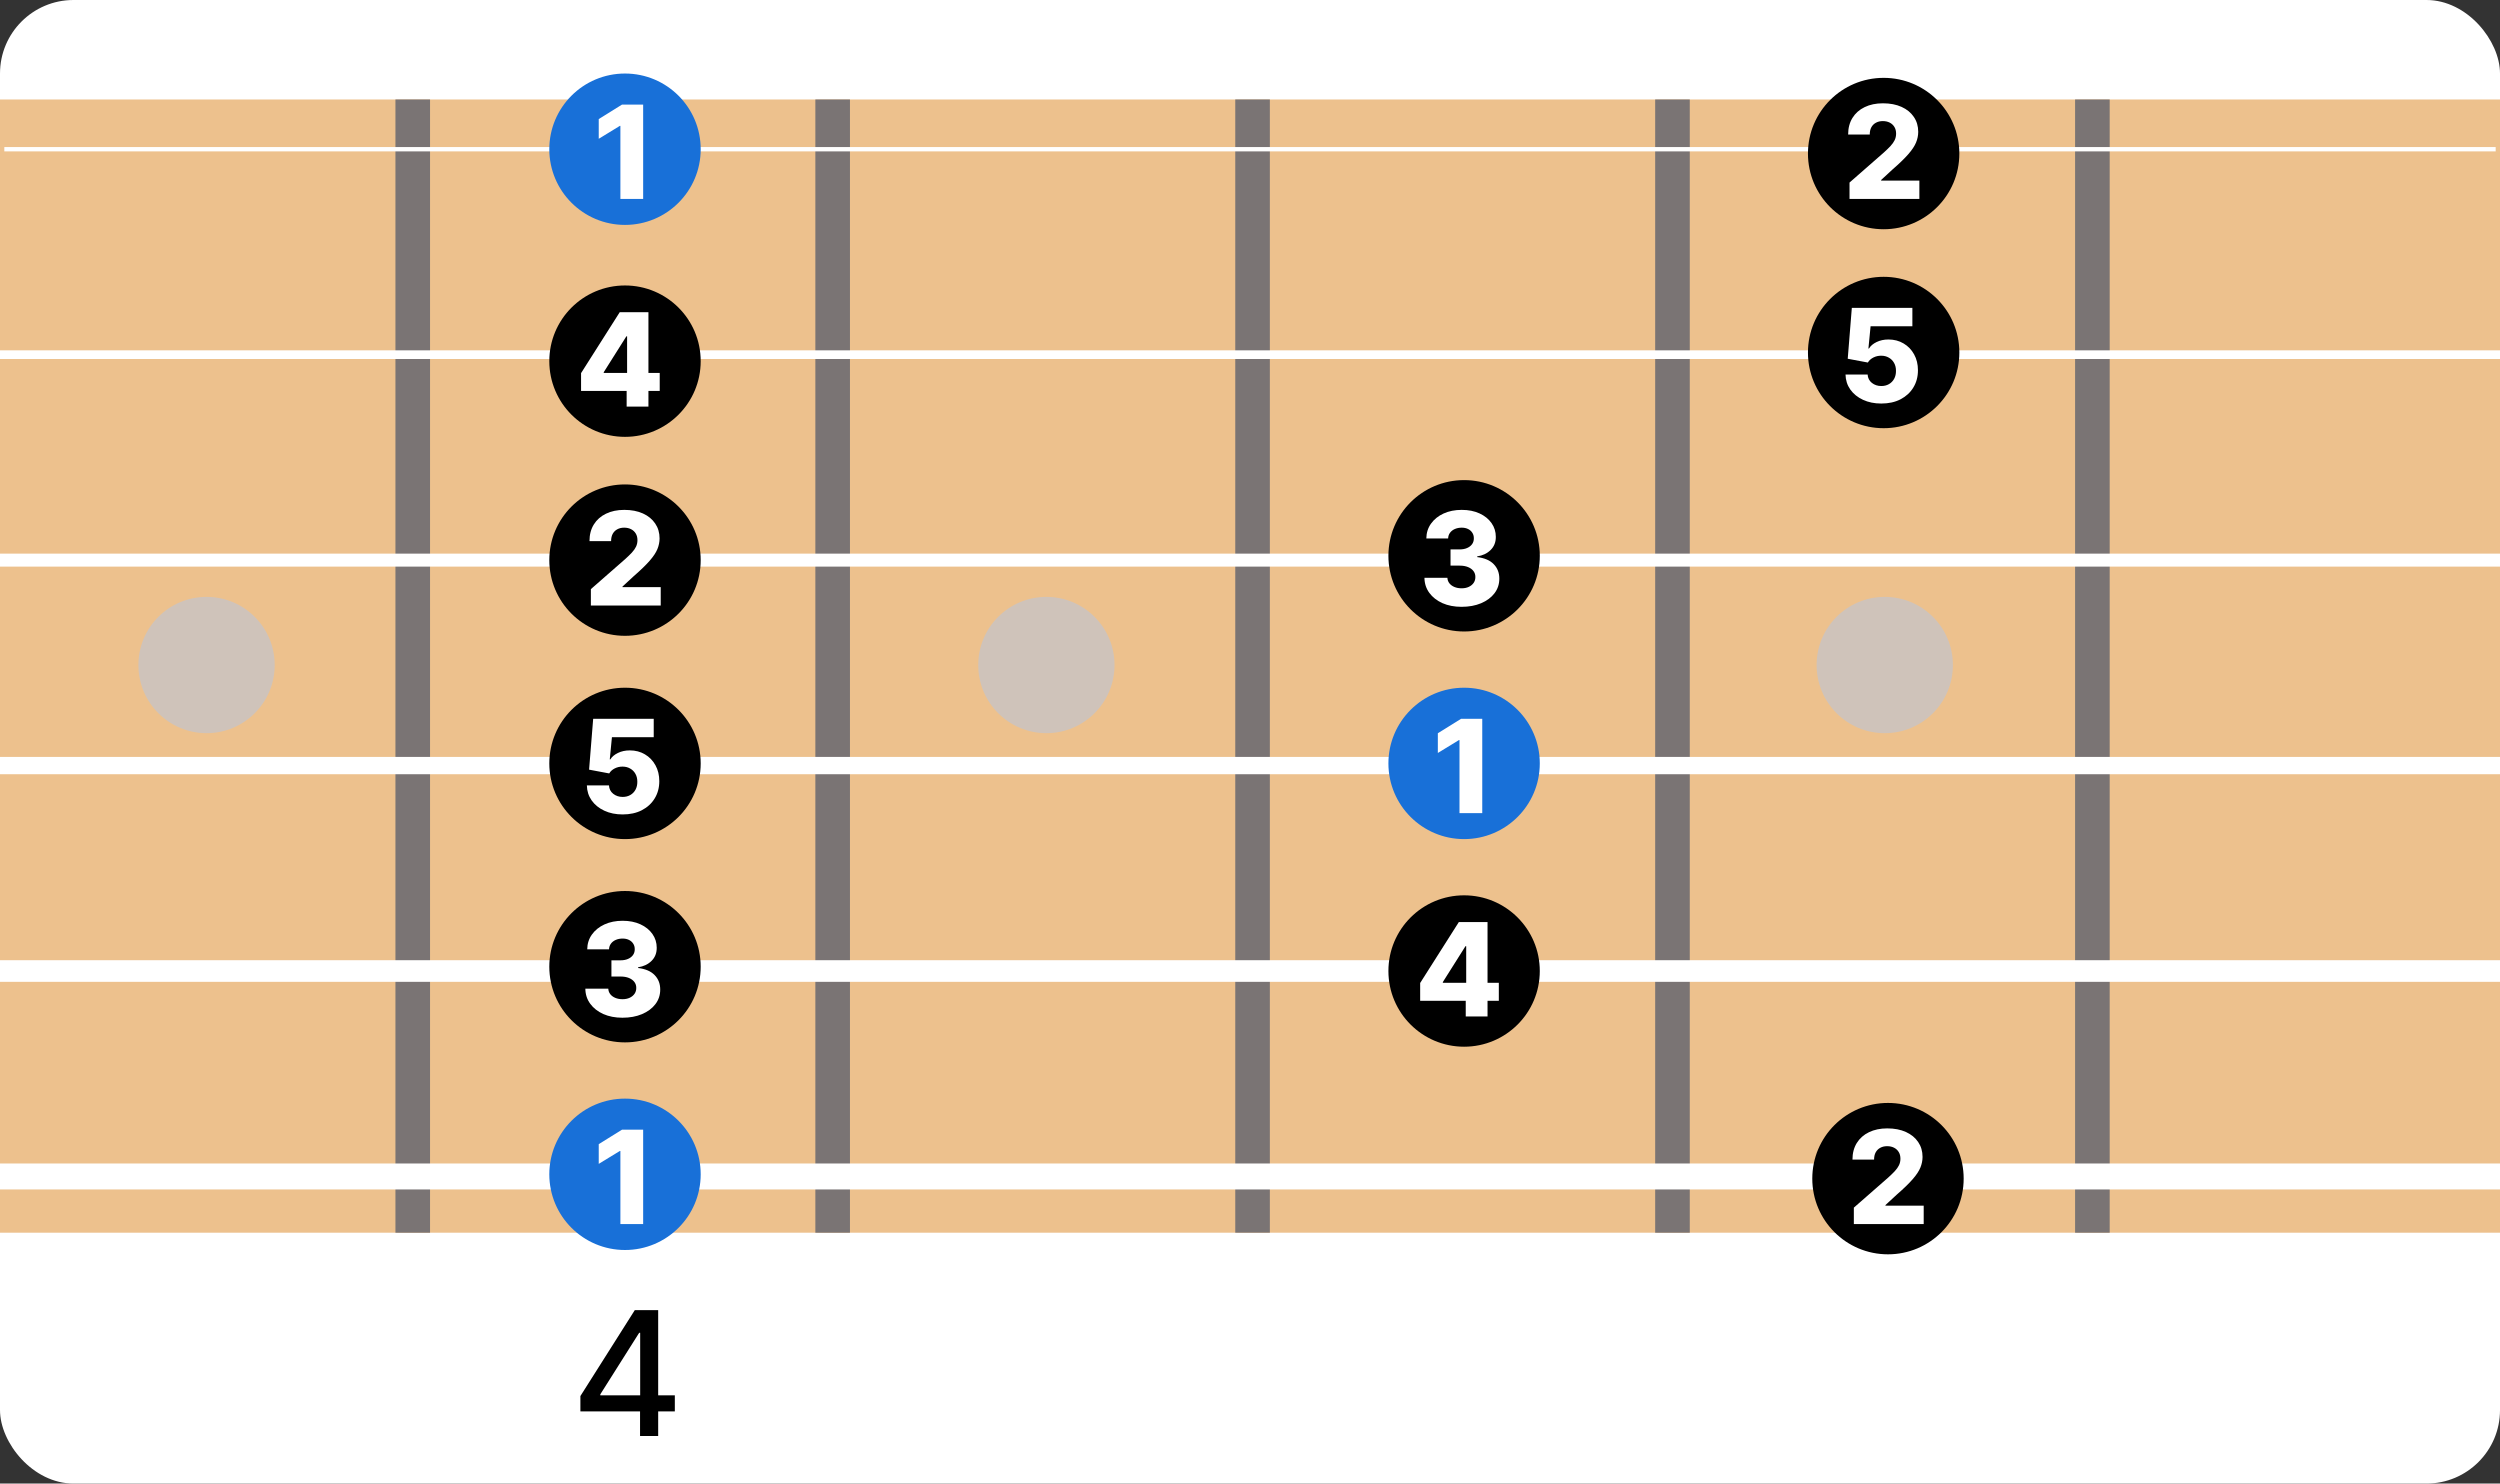 <svg width="578" height="343" viewBox="0 0 578 343" fill="none" xmlns="http://www.w3.org/2000/svg">
<rect x="0" y="0" width="578" height="343" fill="#333333" stroke="none"/>
<rect width="578" height="343" rx="17" fill="white"/>
<path d="M134.188 326.318V322.767L146.759 302.909H149.557V308.136H147.781L138.79 322.369V322.597H156.02V326.318H134.188ZM147.98 332V325.239L148.009 323.619V302.909H152.17V332H147.98Z" fill="black"/>
<path d="M9.15527e-05 23H578V285H9.15527e-05V23Z" fill="#EDC18D"/>
<line x1="95.426" y1="23" x2="95.426" y2="285" stroke="#7A7474" stroke-width="8"/>
<line x1="192.51" y1="23" x2="192.51" y2="285" stroke="#7A7474" stroke-width="8"/>
<line x1="483.761" y1="23" x2="483.761" y2="285" stroke="#7A7474" stroke-width="8"/>
<line x1="386.677" y1="23" x2="386.677" y2="285" stroke="#7A7474" stroke-width="8"/>
<line x1="289.594" y1="23" x2="289.593" y2="285" stroke="#7A7474" stroke-width="8"/>
<circle cx="47.755" cy="153.755" r="15.755" fill="#CFC3BA"/>
<circle cx="241.923" cy="153.755" r="15.755" fill="#CFC3BA"/>
<circle cx="435.755" cy="153.755" r="15.755" fill="#CFC3BA"/>
<line x1="2.62268e-07" y1="272" x2="578" y2="272" stroke="white" stroke-width="6"/>
<line x1="2.18557e-07" y1="224.5" x2="578" y2="224.5" stroke="white" stroke-width="5"/>
<line x1="1.74846e-07" y1="177" x2="578" y2="177" stroke="white" stroke-width="4"/>
<line x1="1.31134e-07" y1="129.5" x2="578" y2="129.5" stroke="white" stroke-width="3"/>
<line x1="8.74228e-08" y1="82" x2="578" y2="82" stroke="white" stroke-width="2"/>
<line x1="1" y1="34.5" x2="577" y2="34.5" stroke="white"/>
<circle cx="144.5" cy="271.5" r="17.5" fill="#1870D8"/>
<path d="M148.697 261.182V283H143.435V266.104H143.307L138.428 269.087V264.527L143.808 261.182H148.697Z" fill="white"/>
<circle cx="436.5" cy="272.5" r="17.5" fill="black"/>
<path d="M428.609 283V279.207L436.567 272.24C437.163 271.7 437.671 271.207 438.09 270.759C438.509 270.305 438.829 269.85 439.049 269.396C439.269 268.934 439.379 268.433 439.379 267.893C439.379 267.29 439.248 266.775 438.985 266.349C438.722 265.915 438.36 265.582 437.898 265.347C437.437 265.113 436.908 264.996 436.311 264.996C435.707 264.996 435.178 265.12 434.724 265.369C434.269 265.61 433.914 265.962 433.658 266.423C433.41 266.885 433.286 267.446 433.286 268.107H428.289C428.289 266.622 428.623 265.34 429.29 264.261C429.958 263.181 430.896 262.35 432.103 261.768C433.317 261.178 434.727 260.884 436.332 260.884C437.987 260.884 439.425 261.161 440.647 261.714C441.869 262.268 442.813 263.043 443.481 264.037C444.156 265.024 444.493 266.171 444.493 267.478C444.493 268.309 444.326 269.133 443.992 269.95C443.658 270.766 443.058 271.668 442.192 272.656C441.332 273.643 440.111 274.825 438.527 276.203L435.917 278.611V278.749H444.759V283H428.609Z" fill="white"/>
<circle cx="144.5" cy="223.5" r="17.5" fill="black"/>
<path d="M143.908 235.298C142.246 235.298 140.772 235.014 139.487 234.446C138.208 233.871 137.2 233.079 136.461 232.07C135.722 231.062 135.346 229.901 135.332 228.587H140.637C140.658 229.062 140.811 229.485 141.095 229.854C141.379 230.217 141.766 230.501 142.256 230.707C142.746 230.913 143.304 231.016 143.929 231.016C144.554 231.016 145.104 230.906 145.58 230.685C146.063 230.458 146.44 230.149 146.71 229.759C146.979 229.361 147.111 228.906 147.104 228.395C147.111 227.884 146.965 227.429 146.667 227.031C146.369 226.634 145.946 226.325 145.399 226.104C144.859 225.884 144.22 225.774 143.482 225.774H141.362V222.024H143.482C144.128 222.024 144.696 221.918 145.186 221.705C145.683 221.491 146.07 221.193 146.347 220.81C146.624 220.419 146.759 219.972 146.752 219.467C146.759 218.977 146.642 218.548 146.401 218.178C146.166 217.802 145.836 217.511 145.41 217.305C144.991 217.099 144.504 216.996 143.95 216.996C143.368 216.996 142.839 217.099 142.363 217.305C141.894 217.511 141.521 217.802 141.244 218.178C140.967 218.555 140.822 218.991 140.808 219.489H135.768C135.783 218.189 136.145 217.045 136.855 216.058C137.565 215.064 138.531 214.286 139.753 213.725C140.982 213.164 142.381 212.884 143.95 212.884C145.513 212.884 146.887 213.157 148.073 213.704C149.259 214.251 150.183 214.996 150.843 215.941C151.504 216.879 151.834 217.94 151.834 219.126C151.841 220.355 151.44 221.367 150.63 222.163C149.827 222.958 148.794 223.448 147.53 223.633V223.803C149.22 224.002 150.495 224.549 151.354 225.444C152.221 226.339 152.651 227.457 152.643 228.8C152.643 230.064 152.271 231.186 151.525 232.166C150.786 233.139 149.756 233.906 148.435 234.467C147.121 235.021 145.612 235.298 143.908 235.298Z" fill="white"/>
<circle cx="338.5" cy="224.5" r="17.5" fill="black"/>
<path d="M328.342 231.378V227.266L337.281 213.182H340.935V218.764H338.815L333.584 227.053V227.223H346.528V231.378H328.342ZM338.879 235V230.121L338.985 228.32V213.182H343.918V235H338.879Z" fill="white"/>
<circle cx="144.5" cy="176.5" r="17.5" fill="black"/>
<path d="M143.961 188.298C142.37 188.298 140.957 188.011 139.721 187.435C138.485 186.86 137.509 186.068 136.791 185.06C136.081 184.051 135.712 182.893 135.683 181.587H140.797C140.839 182.389 141.166 183.036 141.777 183.526C142.388 184.009 143.116 184.25 143.961 184.25C144.621 184.25 145.207 184.104 145.719 183.813C146.23 183.522 146.631 183.114 146.923 182.588C147.214 182.055 147.356 181.445 147.349 180.756C147.356 180.053 147.21 179.438 146.912 178.913C146.621 178.387 146.216 177.979 145.697 177.688C145.186 177.389 144.597 177.24 143.929 177.24C143.297 177.233 142.697 177.371 142.129 177.656C141.567 177.94 141.141 178.327 140.85 178.817L136.195 177.943L137.143 166.182H151.141V170.433H141.479L140.978 175.578H141.106C141.468 174.974 142.05 174.477 142.853 174.087C143.663 173.689 144.582 173.49 145.612 173.49C146.919 173.49 148.084 173.795 149.107 174.406C150.136 175.01 150.946 175.848 151.536 176.92C152.132 177.993 152.43 179.222 152.43 180.607C152.43 182.105 152.075 183.433 151.365 184.591C150.662 185.749 149.675 186.658 148.403 187.318C147.139 187.972 145.658 188.298 143.961 188.298Z" fill="white"/>
<circle cx="338.5" cy="176.5" r="17.5" fill="#1870D8"/>
<path d="M342.697 166.182V188H337.435V171.104H337.307L332.428 174.087V169.527L337.808 166.182H342.697Z" fill="white"/>
<circle cx="144.5" cy="129.5" r="17.5" fill="black"/>
<path d="M136.609 140V136.207L144.567 129.24C145.163 128.7 145.671 128.207 146.09 127.759C146.509 127.305 146.829 126.85 147.049 126.396C147.269 125.934 147.379 125.433 147.379 124.893C147.379 124.29 147.248 123.775 146.985 123.349C146.722 122.915 146.36 122.582 145.898 122.347C145.437 122.113 144.908 121.996 144.311 121.996C143.707 121.996 143.178 122.12 142.724 122.369C142.269 122.61 141.914 122.962 141.658 123.423C141.41 123.885 141.286 124.446 141.286 125.107H136.289C136.289 123.622 136.623 122.34 137.29 121.261C137.958 120.181 138.896 119.35 140.103 118.768C141.317 118.178 142.727 117.884 144.332 117.884C145.987 117.884 147.425 118.161 148.647 118.714C149.869 119.268 150.813 120.043 151.481 121.037C152.156 122.024 152.493 123.171 152.493 124.478C152.493 125.309 152.326 126.133 151.992 126.95C151.658 127.766 151.058 128.668 150.192 129.656C149.332 130.643 148.111 131.825 146.527 133.203L143.917 135.611V135.749H152.759V140H136.609Z" fill="white"/>
<circle cx="338.5" cy="128.5" r="17.5" fill="black"/>
<path d="M337.908 140.298C336.246 140.298 334.772 140.014 333.487 139.446C332.208 138.871 331.2 138.079 330.461 137.07C329.722 136.062 329.346 134.901 329.332 133.587H334.637C334.658 134.062 334.811 134.485 335.095 134.854C335.379 135.217 335.766 135.501 336.256 135.707C336.746 135.913 337.304 136.016 337.929 136.016C338.554 136.016 339.104 135.906 339.58 135.685C340.063 135.458 340.44 135.149 340.71 134.759C340.979 134.361 341.111 133.906 341.104 133.395C341.111 132.884 340.965 132.429 340.667 132.031C340.369 131.634 339.946 131.325 339.399 131.104C338.859 130.884 338.22 130.774 337.482 130.774H335.362V127.024H337.482C338.128 127.024 338.696 126.918 339.186 126.705C339.683 126.491 340.07 126.193 340.347 125.81C340.624 125.419 340.759 124.972 340.752 124.467C340.759 123.977 340.642 123.548 340.401 123.178C340.166 122.802 339.836 122.511 339.41 122.305C338.991 122.099 338.504 121.996 337.95 121.996C337.368 121.996 336.839 122.099 336.363 122.305C335.894 122.511 335.521 122.802 335.244 123.178C334.967 123.555 334.822 123.991 334.808 124.489H329.768C329.783 123.189 330.145 122.045 330.855 121.058C331.565 120.064 332.531 119.286 333.753 118.725C334.982 118.164 336.381 117.884 337.95 117.884C339.513 117.884 340.887 118.157 342.073 118.704C343.259 119.251 344.183 119.996 344.843 120.941C345.504 121.879 345.834 122.94 345.834 124.126C345.841 125.355 345.44 126.367 344.63 127.163C343.827 127.958 342.794 128.448 341.53 128.633V128.803C343.22 129.002 344.495 129.549 345.354 130.444C346.221 131.339 346.651 132.457 346.643 133.8C346.643 135.064 346.271 136.186 345.525 137.166C344.786 138.139 343.756 138.906 342.435 139.467C341.121 140.021 339.612 140.298 337.908 140.298Z" fill="white"/>
<circle cx="144.5" cy="83.5" r="17.5" fill="black"/>
<path d="M134.342 90.378V86.266L143.281 72.182H146.935V77.764H144.815L139.584 86.053V86.223H152.528V90.378H134.342ZM144.879 94V89.121L144.985 87.32V72.182H149.918V94H144.879Z" fill="white"/>
<circle cx="435.5" cy="81.5" r="17.5" fill="black"/>
<path d="M434.961 93.298C433.37 93.298 431.957 93.011 430.721 92.435C429.485 91.86 428.509 91.068 427.791 90.06C427.081 89.051 426.712 87.894 426.683 86.587H431.797C431.839 87.389 432.166 88.035 432.777 88.526C433.388 89.008 434.116 89.25 434.961 89.25C435.621 89.25 436.207 89.104 436.719 88.813C437.23 88.522 437.631 88.114 437.923 87.588C438.214 87.055 438.356 86.445 438.349 85.756C438.356 85.053 438.21 84.438 437.912 83.913C437.621 83.387 437.216 82.979 436.697 82.688C436.186 82.389 435.597 82.24 434.929 82.24C434.297 82.233 433.697 82.371 433.129 82.656C432.567 82.94 432.141 83.327 431.85 83.817L427.195 82.943L428.143 71.182H442.141V75.433H432.479L431.978 80.578H432.106C432.468 79.974 433.05 79.477 433.853 79.087C434.663 78.689 435.582 78.49 436.612 78.49C437.919 78.49 439.084 78.796 440.107 79.406C441.136 80.01 441.946 80.848 442.536 81.921C443.132 82.993 443.43 84.222 443.43 85.606C443.43 87.105 443.075 88.433 442.365 89.591C441.662 90.749 440.675 91.658 439.403 92.318C438.139 92.972 436.658 93.298 434.961 93.298Z" fill="white"/>
<circle cx="144.5" cy="34.5" r="17.5" fill="#1870D8"/>
<path d="M148.697 24.182V46H143.435V29.104H143.307L138.428 32.087V27.527L143.808 24.182H148.697Z" fill="white"/>
<circle cx="435.5" cy="35.5" r="17.5" fill="black"/>
<path d="M427.609 46V42.207L435.567 35.24C436.163 34.7 436.671 34.207 437.09 33.759C437.509 33.305 437.829 32.85 438.049 32.396C438.269 31.934 438.379 31.433 438.379 30.893C438.379 30.29 438.248 29.775 437.985 29.349C437.722 28.916 437.36 28.582 436.898 28.347C436.437 28.113 435.908 27.996 435.311 27.996C434.707 27.996 434.178 28.12 433.724 28.369C433.269 28.61 432.914 28.962 432.658 29.423C432.41 29.885 432.286 30.446 432.286 31.107H427.289C427.289 29.622 427.623 28.34 428.29 27.261C428.958 26.181 429.896 25.35 431.103 24.768C432.317 24.178 433.727 23.884 435.332 23.884C436.987 23.884 438.425 24.16 439.647 24.715C440.869 25.268 441.813 26.043 442.481 27.037C443.156 28.024 443.493 29.171 443.493 30.478C443.493 31.309 443.326 32.133 442.992 32.95C442.658 33.766 442.058 34.668 441.192 35.656C440.332 36.643 439.111 37.825 437.527 39.203L434.917 41.611V41.749H443.759V46H427.609Z" fill="white"/>
</svg>
